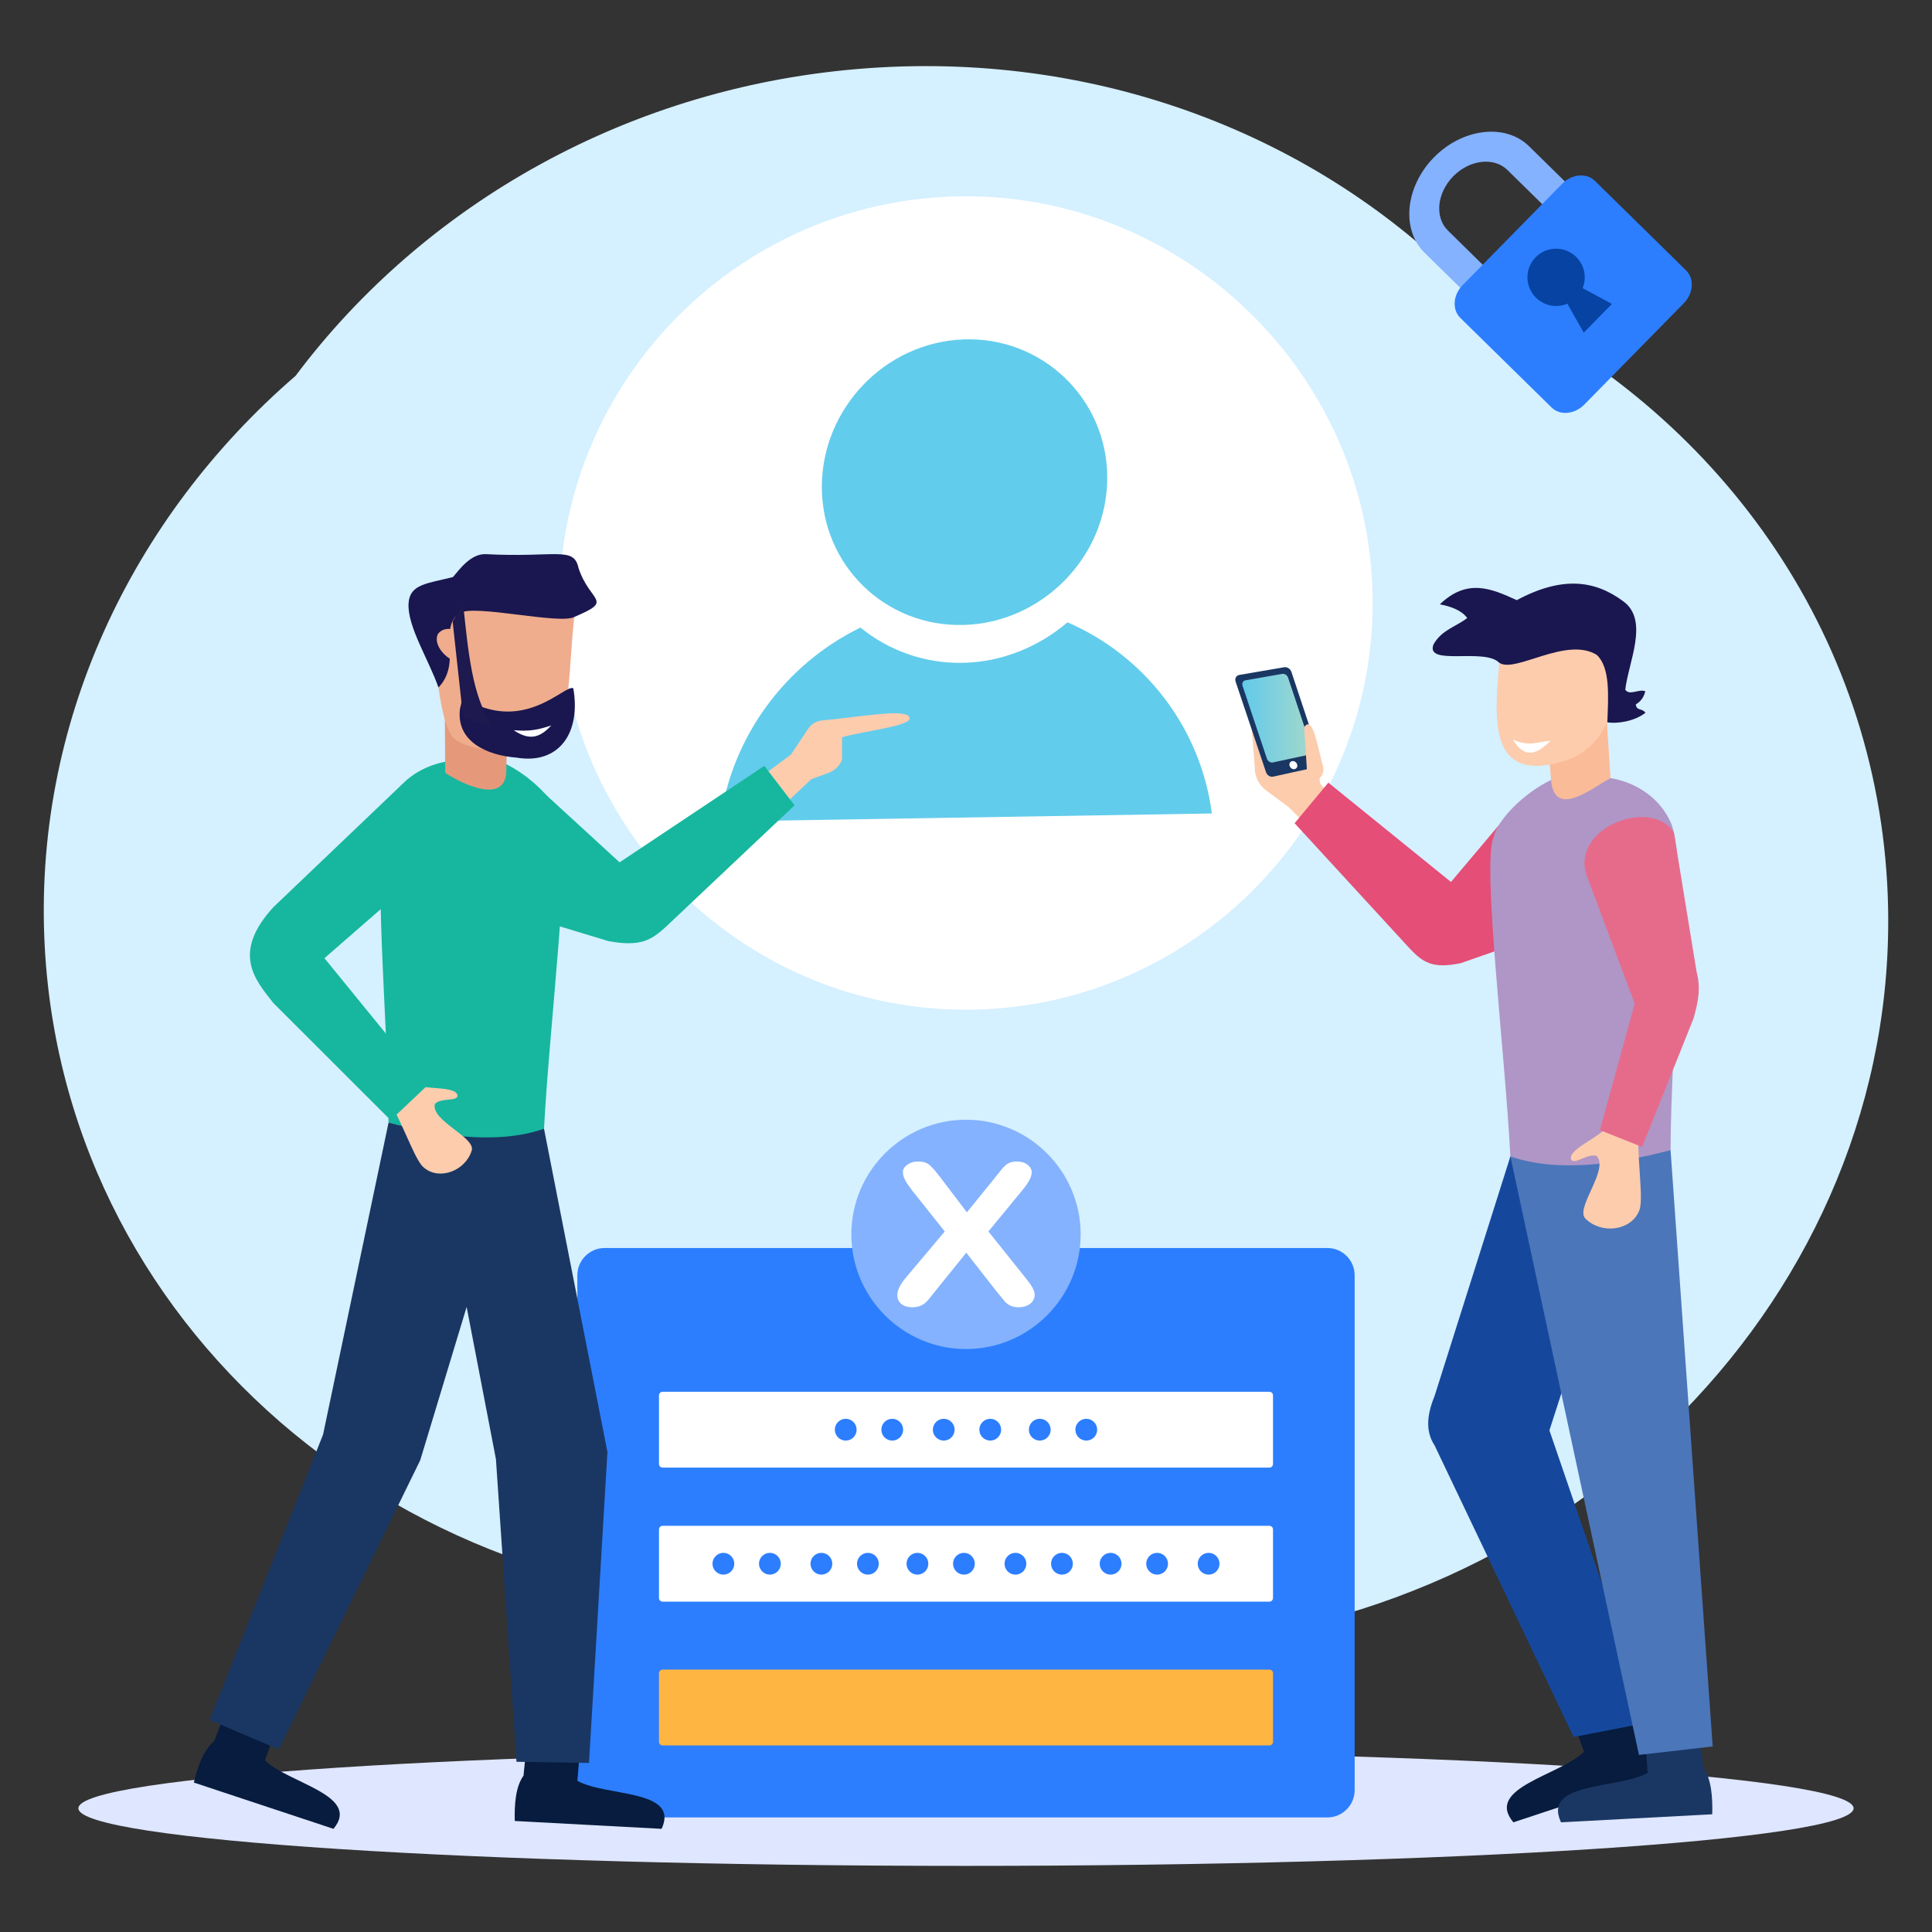<?xml version="1.0" encoding="UTF-8"?>
<svg xmlns="http://www.w3.org/2000/svg" xmlns:xlink="http://www.w3.org/1999/xlink" width="2000" height="2000" viewBox="0 0 2000 2000">
<rect x="0" y="0" width="2000" height="2000" fill="#333333" stroke="none"/>
<defs>
<clipPath id="clip-0">

</clipPath>
<clipPath id="clip-1">
<path clip-rule="evenodd" d="M 253.594 391.961 C 245.141 404.109 248.887 422.02 261.977 431.941 C 275.055 441.859 292.531 440.051 300.984 427.898 C 309.453 415.738 305.707 397.828 292.629 387.922 C 279.539 377.988 262.059 379.801 253.594 391.961 Z M 417.523 177.012 L 297.855 348.898 C 269.867 336.672 238.188 343.539 221.465 367.578 C 201.508 396.23 210.336 438.398 241.172 461.801 C 272.023 485.191 313.188 480.922 333.145 452.281 C 349.867 428.238 346.352 394.68 326.562 370.68 L 391.629 277.23 L 415.906 295.648 C 419.516 298.391 424.387 297.879 426.727 294.52 L 438.371 277.809 C 440.711 274.449 439.668 269.449 436.043 266.719 L 411.766 248.301 L 424.23 230.43 L 458.531 256.441 C 462.141 259.18 467.027 258.68 469.367 255.328 L 480.996 238.602 C 483.336 235.238 482.309 230.25 478.684 227.488 L 444.383 201.48 L 446.234 198.789 C 448.406 195.691 447.434 191.09 444.102 188.559 L 427.516 175.988 C 424.184 173.461 419.684 173.922 417.523 177.012 "/>
</clipPath>
<linearGradient id="linear-pattern-0" gradientUnits="userSpaceOnUse" x1="-0.317" y1="0" x2="1.318" y2="0" gradientTransform="matrix(204.107, 79.004, -56.288, 198.015, 241.774, 284.49)">
<stop offset="0" stop-color="rgb(51.764%, 69.803%, 99.606%)" stop-opacity="1"/>
<stop offset="0.125" stop-color="rgb(51.764%, 69.803%, 99.606%)" stop-opacity="1"/>
<stop offset="0.188" stop-color="rgb(51.764%, 69.803%, 99.606%)" stop-opacity="1"/>
<stop offset="0.195" stop-color="rgb(51.724%, 69.778%, 99.606%)" stop-opacity="1"/>
<stop offset="0.199" stop-color="rgb(51.463%, 69.626%, 99.606%)" stop-opacity="1"/>
<stop offset="0.203" stop-color="rgb(51.244%, 69.496%, 99.606%)" stop-opacity="1"/>
<stop offset="0.207" stop-color="rgb(51.022%, 69.365%, 99.606%)" stop-opacity="1"/>
<stop offset="0.211" stop-color="rgb(50.803%, 69.235%, 99.606%)" stop-opacity="1"/>
<stop offset="0.215" stop-color="rgb(50.581%, 69.104%, 99.606%)" stop-opacity="1"/>
<stop offset="0.219" stop-color="rgb(50.362%, 68.974%, 99.606%)" stop-opacity="1"/>
<stop offset="0.223" stop-color="rgb(50.14%, 68.843%, 99.606%)" stop-opacity="1"/>
<stop offset="0.227" stop-color="rgb(49.921%, 68.713%, 99.606%)" stop-opacity="1"/>
<stop offset="0.23" stop-color="rgb(49.699%, 68.584%, 99.606%)" stop-opacity="1"/>
<stop offset="0.234" stop-color="rgb(49.48%, 68.454%, 99.606%)" stop-opacity="1"/>
<stop offset="0.238" stop-color="rgb(49.258%, 68.323%, 99.606%)" stop-opacity="1"/>
<stop offset="0.242" stop-color="rgb(49.039%, 68.193%, 99.606%)" stop-opacity="1"/>
<stop offset="0.246" stop-color="rgb(48.817%, 68.062%, 99.606%)" stop-opacity="1"/>
<stop offset="0.25" stop-color="rgb(48.598%, 67.932%, 99.606%)" stop-opacity="1"/>
<stop offset="0.254" stop-color="rgb(48.378%, 67.802%, 99.606%)" stop-opacity="1"/>
<stop offset="0.258" stop-color="rgb(48.158%, 67.673%, 99.606%)" stop-opacity="1"/>
<stop offset="0.262" stop-color="rgb(47.937%, 67.542%, 99.606%)" stop-opacity="1"/>
<stop offset="0.266" stop-color="rgb(47.717%, 67.412%, 99.606%)" stop-opacity="1"/>
<stop offset="0.27" stop-color="rgb(47.496%, 67.281%, 99.606%)" stop-opacity="1"/>
<stop offset="0.273" stop-color="rgb(47.276%, 67.151%, 99.606%)" stop-opacity="1"/>
<stop offset="0.277" stop-color="rgb(47.055%, 67.02%, 99.606%)" stop-opacity="1"/>
<stop offset="0.281" stop-color="rgb(46.835%, 66.89%, 99.606%)" stop-opacity="1"/>
<stop offset="0.285" stop-color="rgb(46.614%, 66.76%, 99.606%)" stop-opacity="1"/>
<stop offset="0.289" stop-color="rgb(46.394%, 66.631%, 99.606%)" stop-opacity="1"/>
<stop offset="0.293" stop-color="rgb(46.173%, 66.499%, 99.606%)" stop-opacity="1"/>
<stop offset="0.297" stop-color="rgb(45.953%, 66.37%, 99.606%)" stop-opacity="1"/>
<stop offset="0.301" stop-color="rgb(45.732%, 66.238%, 99.606%)" stop-opacity="1"/>
<stop offset="0.305" stop-color="rgb(45.512%, 66.109%, 99.606%)" stop-opacity="1"/>
<stop offset="0.309" stop-color="rgb(45.291%, 65.979%, 99.606%)" stop-opacity="1"/>
<stop offset="0.312" stop-color="rgb(45.071%, 65.849%, 99.606%)" stop-opacity="1"/>
<stop offset="0.316" stop-color="rgb(44.85%, 65.718%, 99.606%)" stop-opacity="1"/>
<stop offset="0.32" stop-color="rgb(44.63%, 65.588%, 99.606%)" stop-opacity="1"/>
<stop offset="0.324" stop-color="rgb(44.411%, 65.457%, 99.606%)" stop-opacity="1"/>
<stop offset="0.328" stop-color="rgb(44.191%, 65.327%, 99.606%)" stop-opacity="1"/>
<stop offset="0.332" stop-color="rgb(43.97%, 65.198%, 99.606%)" stop-opacity="1"/>
<stop offset="0.336" stop-color="rgb(43.75%, 65.068%, 99.606%)" stop-opacity="1"/>
<stop offset="0.34" stop-color="rgb(43.529%, 64.937%, 99.606%)" stop-opacity="1"/>
<stop offset="0.344" stop-color="rgb(43.309%, 64.807%, 99.606%)" stop-opacity="1"/>
<stop offset="0.348" stop-color="rgb(43.088%, 64.676%, 99.606%)" stop-opacity="1"/>
<stop offset="0.352" stop-color="rgb(42.868%, 64.546%, 99.606%)" stop-opacity="1"/>
<stop offset="0.355" stop-color="rgb(42.647%, 64.415%, 99.606%)" stop-opacity="1"/>
<stop offset="0.359" stop-color="rgb(42.427%, 64.285%, 99.606%)" stop-opacity="1"/>
<stop offset="0.363" stop-color="rgb(42.206%, 64.156%, 99.606%)" stop-opacity="1"/>
<stop offset="0.367" stop-color="rgb(41.986%, 64.026%, 99.606%)" stop-opacity="1"/>
<stop offset="0.371" stop-color="rgb(41.765%, 63.895%, 99.606%)" stop-opacity="1"/>
<stop offset="0.375" stop-color="rgb(41.545%, 63.765%, 99.606%)" stop-opacity="1"/>
<stop offset="0.379" stop-color="rgb(41.324%, 63.634%, 99.606%)" stop-opacity="1"/>
<stop offset="0.383" stop-color="rgb(41.104%, 63.504%, 99.606%)" stop-opacity="1"/>
<stop offset="0.387" stop-color="rgb(40.883%, 63.374%, 99.606%)" stop-opacity="1"/>
<stop offset="0.391" stop-color="rgb(40.663%, 63.245%, 99.606%)" stop-opacity="1"/>
<stop offset="0.395" stop-color="rgb(40.442%, 63.113%, 99.606%)" stop-opacity="1"/>
<stop offset="0.398" stop-color="rgb(40.222%, 62.984%, 99.606%)" stop-opacity="1"/>
<stop offset="0.402" stop-color="rgb(40.002%, 62.852%, 99.606%)" stop-opacity="1"/>
<stop offset="0.406" stop-color="rgb(39.783%, 62.723%, 99.606%)" stop-opacity="1"/>
<stop offset="0.41" stop-color="rgb(39.561%, 62.592%, 99.606%)" stop-opacity="1"/>
<stop offset="0.414" stop-color="rgb(39.342%, 62.462%, 99.606%)" stop-opacity="1"/>
<stop offset="0.418" stop-color="rgb(39.12%, 62.332%, 99.606%)" stop-opacity="1"/>
<stop offset="0.422" stop-color="rgb(38.901%, 62.202%, 99.606%)" stop-opacity="1"/>
<stop offset="0.426" stop-color="rgb(38.68%, 62.071%, 99.606%)" stop-opacity="1"/>
<stop offset="0.43" stop-color="rgb(38.46%, 61.942%, 99.606%)" stop-opacity="1"/>
<stop offset="0.434" stop-color="rgb(38.239%, 61.81%, 99.606%)" stop-opacity="1"/>
<stop offset="0.438" stop-color="rgb(38.019%, 61.681%, 99.606%)" stop-opacity="1"/>
<stop offset="0.441" stop-color="rgb(37.798%, 61.551%, 99.606%)" stop-opacity="1"/>
<stop offset="0.445" stop-color="rgb(37.578%, 61.421%, 99.606%)" stop-opacity="1"/>
<stop offset="0.449" stop-color="rgb(37.357%, 61.29%, 99.606%)" stop-opacity="1"/>
<stop offset="0.453" stop-color="rgb(37.137%, 61.16%, 99.606%)" stop-opacity="1"/>
<stop offset="0.457" stop-color="rgb(36.916%, 61.029%, 99.606%)" stop-opacity="1"/>
<stop offset="0.461" stop-color="rgb(36.696%, 60.899%, 99.606%)" stop-opacity="1"/>
<stop offset="0.465" stop-color="rgb(36.475%, 60.768%, 99.606%)" stop-opacity="1"/>
<stop offset="0.469" stop-color="rgb(36.255%, 60.638%, 99.606%)" stop-opacity="1"/>
<stop offset="0.473" stop-color="rgb(36.034%, 60.509%, 99.606%)" stop-opacity="1"/>
<stop offset="0.477" stop-color="rgb(35.814%, 60.379%, 99.606%)" stop-opacity="1"/>
<stop offset="0.48" stop-color="rgb(35.594%, 60.248%, 99.606%)" stop-opacity="1"/>
<stop offset="0.484" stop-color="rgb(35.374%, 60.118%, 99.606%)" stop-opacity="1"/>
<stop offset="0.488" stop-color="rgb(35.153%, 59.987%, 99.606%)" stop-opacity="1"/>
<stop offset="0.492" stop-color="rgb(34.933%, 59.857%, 99.606%)" stop-opacity="1"/>
<stop offset="0.496" stop-color="rgb(34.712%, 59.727%, 99.606%)" stop-opacity="1"/>
<stop offset="0.5" stop-color="rgb(34.492%, 59.598%, 99.606%)" stop-opacity="1"/>
<stop offset="0.504" stop-color="rgb(34.271%, 59.467%, 99.606%)" stop-opacity="1"/>
<stop offset="0.508" stop-color="rgb(34.052%, 59.337%, 99.606%)" stop-opacity="1"/>
<stop offset="0.512" stop-color="rgb(33.83%, 59.206%, 99.606%)" stop-opacity="1"/>
<stop offset="0.516" stop-color="rgb(33.611%, 59.076%, 99.606%)" stop-opacity="1"/>
<stop offset="0.52" stop-color="rgb(33.389%, 58.945%, 99.606%)" stop-opacity="1"/>
<stop offset="0.523" stop-color="rgb(33.17%, 58.815%, 99.606%)" stop-opacity="1"/>
<stop offset="0.527" stop-color="rgb(32.948%, 58.685%, 99.606%)" stop-opacity="1"/>
<stop offset="0.531" stop-color="rgb(32.729%, 58.556%, 99.606%)" stop-opacity="1"/>
<stop offset="0.535" stop-color="rgb(32.507%, 58.424%, 99.606%)" stop-opacity="1"/>
<stop offset="0.539" stop-color="rgb(32.288%, 58.295%, 99.606%)" stop-opacity="1"/>
<stop offset="0.543" stop-color="rgb(32.066%, 58.163%, 99.606%)" stop-opacity="1"/>
<stop offset="0.547" stop-color="rgb(31.847%, 58.034%, 99.606%)" stop-opacity="1"/>
<stop offset="0.551" stop-color="rgb(31.627%, 57.904%, 99.606%)" stop-opacity="1"/>
<stop offset="0.555" stop-color="rgb(31.407%, 57.774%, 99.606%)" stop-opacity="1"/>
<stop offset="0.559" stop-color="rgb(31.186%, 57.643%, 99.606%)" stop-opacity="1"/>
<stop offset="0.562" stop-color="rgb(30.966%, 57.513%, 99.606%)" stop-opacity="1"/>
<stop offset="0.566" stop-color="rgb(30.745%, 57.382%, 99.606%)" stop-opacity="1"/>
<stop offset="0.57" stop-color="rgb(30.525%, 57.253%, 99.606%)" stop-opacity="1"/>
<stop offset="0.574" stop-color="rgb(30.304%, 57.121%, 99.606%)" stop-opacity="1"/>
<stop offset="0.578" stop-color="rgb(30.084%, 56.992%, 99.606%)" stop-opacity="1"/>
<stop offset="0.582" stop-color="rgb(29.863%, 56.862%, 99.606%)" stop-opacity="1"/>
<stop offset="0.586" stop-color="rgb(29.643%, 56.732%, 99.606%)" stop-opacity="1"/>
<stop offset="0.59" stop-color="rgb(29.422%, 56.601%, 99.606%)" stop-opacity="1"/>
<stop offset="0.594" stop-color="rgb(29.202%, 56.471%, 99.606%)" stop-opacity="1"/>
<stop offset="0.598" stop-color="rgb(28.981%, 56.34%, 99.606%)" stop-opacity="1"/>
<stop offset="0.602" stop-color="rgb(28.761%, 56.21%, 99.606%)" stop-opacity="1"/>
<stop offset="0.605" stop-color="rgb(28.54%, 56.081%, 99.606%)" stop-opacity="1"/>
<stop offset="0.609" stop-color="rgb(28.32%, 55.951%, 99.606%)" stop-opacity="1"/>
<stop offset="0.613" stop-color="rgb(28.099%, 55.82%, 99.606%)" stop-opacity="1"/>
<stop offset="0.617" stop-color="rgb(27.879%, 55.69%, 99.606%)" stop-opacity="1"/>
<stop offset="0.621" stop-color="rgb(27.658%, 55.559%, 99.606%)" stop-opacity="1"/>
<stop offset="0.625" stop-color="rgb(27.438%, 55.429%, 99.606%)" stop-opacity="1"/>
<stop offset="0.629" stop-color="rgb(27.219%, 55.298%, 99.606%)" stop-opacity="1"/>
<stop offset="0.633" stop-color="rgb(26.999%, 55.168%, 99.606%)" stop-opacity="1"/>
<stop offset="0.637" stop-color="rgb(26.778%, 55.038%, 99.606%)" stop-opacity="1"/>
<stop offset="0.641" stop-color="rgb(26.558%, 54.909%, 99.606%)" stop-opacity="1"/>
<stop offset="0.645" stop-color="rgb(26.337%, 54.778%, 99.606%)" stop-opacity="1"/>
<stop offset="0.648" stop-color="rgb(26.117%, 54.648%, 99.606%)" stop-opacity="1"/>
<stop offset="0.652" stop-color="rgb(25.896%, 54.517%, 99.606%)" stop-opacity="1"/>
<stop offset="0.656" stop-color="rgb(25.676%, 54.387%, 99.606%)" stop-opacity="1"/>
<stop offset="0.66" stop-color="rgb(25.455%, 54.257%, 99.606%)" stop-opacity="1"/>
<stop offset="0.664" stop-color="rgb(25.235%, 54.128%, 99.606%)" stop-opacity="1"/>
<stop offset="0.668" stop-color="rgb(25.014%, 53.996%, 99.606%)" stop-opacity="1"/>
<stop offset="0.672" stop-color="rgb(24.794%, 53.867%, 99.606%)" stop-opacity="1"/>
<stop offset="0.676" stop-color="rgb(24.573%, 53.735%, 99.606%)" stop-opacity="1"/>
<stop offset="0.68" stop-color="rgb(24.353%, 53.606%, 99.606%)" stop-opacity="1"/>
<stop offset="0.684" stop-color="rgb(24.132%, 53.476%, 99.606%)" stop-opacity="1"/>
<stop offset="0.688" stop-color="rgb(23.912%, 53.346%, 99.606%)" stop-opacity="1"/>
<stop offset="0.691" stop-color="rgb(23.691%, 53.215%, 99.606%)" stop-opacity="1"/>
<stop offset="0.695" stop-color="rgb(23.471%, 53.085%, 99.606%)" stop-opacity="1"/>
<stop offset="0.699" stop-color="rgb(23.251%, 52.954%, 99.606%)" stop-opacity="1"/>
<stop offset="0.703" stop-color="rgb(23.032%, 52.824%, 99.606%)" stop-opacity="1"/>
<stop offset="0.707" stop-color="rgb(22.81%, 52.693%, 99.606%)" stop-opacity="1"/>
<stop offset="0.711" stop-color="rgb(22.591%, 52.563%, 99.606%)" stop-opacity="1"/>
<stop offset="0.715" stop-color="rgb(22.369%, 52.434%, 99.606%)" stop-opacity="1"/>
<stop offset="0.719" stop-color="rgb(22.15%, 52.304%, 99.606%)" stop-opacity="1"/>
<stop offset="0.723" stop-color="rgb(21.928%, 52.173%, 99.606%)" stop-opacity="1"/>
<stop offset="0.727" stop-color="rgb(21.709%, 52.043%, 99.606%)" stop-opacity="1"/>
<stop offset="0.73" stop-color="rgb(21.487%, 51.912%, 99.606%)" stop-opacity="1"/>
<stop offset="0.734" stop-color="rgb(21.268%, 51.782%, 99.606%)" stop-opacity="1"/>
<stop offset="0.738" stop-color="rgb(21.046%, 51.653%, 99.606%)" stop-opacity="1"/>
<stop offset="0.742" stop-color="rgb(20.827%, 51.523%, 99.606%)" stop-opacity="1"/>
<stop offset="0.746" stop-color="rgb(20.605%, 51.392%, 99.606%)" stop-opacity="1"/>
<stop offset="0.75" stop-color="rgb(20.386%, 51.262%, 99.606%)" stop-opacity="1"/>
<stop offset="0.754" stop-color="rgb(20.164%, 51.131%, 99.606%)" stop-opacity="1"/>
<stop offset="0.758" stop-color="rgb(19.945%, 51.001%, 99.606%)" stop-opacity="1"/>
<stop offset="0.762" stop-color="rgb(19.724%, 50.87%, 99.606%)" stop-opacity="1"/>
<stop offset="0.766" stop-color="rgb(19.504%, 50.74%, 99.606%)" stop-opacity="1"/>
<stop offset="0.77" stop-color="rgb(19.283%, 50.61%, 99.606%)" stop-opacity="1"/>
<stop offset="0.773" stop-color="rgb(19.063%, 50.481%, 99.606%)" stop-opacity="1"/>
<stop offset="0.777" stop-color="rgb(18.843%, 50.349%, 99.606%)" stop-opacity="1"/>
<stop offset="0.781" stop-color="rgb(18.623%, 50.22%, 99.606%)" stop-opacity="1"/>
<stop offset="0.785" stop-color="rgb(18.402%, 50.089%, 99.606%)" stop-opacity="1"/>
<stop offset="0.789" stop-color="rgb(18.182%, 49.959%, 99.606%)" stop-opacity="1"/>
<stop offset="0.793" stop-color="rgb(17.961%, 49.829%, 99.606%)" stop-opacity="1"/>
<stop offset="0.797" stop-color="rgb(17.741%, 49.699%, 99.606%)" stop-opacity="1"/>
<stop offset="0.801" stop-color="rgb(17.52%, 49.568%, 99.606%)" stop-opacity="1"/>
<stop offset="0.805" stop-color="rgb(17.3%, 49.438%, 99.606%)" stop-opacity="1"/>
<stop offset="0.812" stop-color="rgb(17.278%, 49.425%, 99.606%)" stop-opacity="1"/>
<stop offset="0.875" stop-color="rgb(17.255%, 49.411%, 99.606%)" stop-opacity="1"/>
<stop offset="1" stop-color="rgb(17.255%, 49.411%, 99.606%)" stop-opacity="1"/>
</linearGradient>
<clipPath id="clip-2">
<path clip-rule="nonzero" d="M 1285 697 L 1359 697 L 1359 790 L 1285 790 Z M 1285 697 "/>
</clipPath>
<clipPath id="clip-3">
<path clip-rule="evenodd" d="M 1289.301 704.25 C 1295.738 703.09 1302.121 702 1308.488 700.898 C 1314.801 699.809 1321.121 698.711 1327.359 697.621 C 1329.879 697.172 1332.578 698.969 1333.422 701.539 C 1337.539 713.91 1341.66 726.34 1345.789 738.648 C 1349.84 750.949 1353.969 763.32 1358.02 775.551 C 1358.859 778.191 1357.641 780.711 1355.191 781.219 C 1349.012 782.57 1342.82 783.859 1336.578 785.211 C 1330.328 786.57 1324.02 787.922 1317.699 789.27 C 1315.191 789.789 1312.422 788.051 1311.52 785.41 C 1307.328 772.852 1303.148 760.289 1298.898 747.73 C 1294.711 735.172 1290.461 722.539 1286.27 709.922 C 1285.371 707.211 1286.719 704.699 1289.301 704.25 "/>
</clipPath>
<linearGradient id="linear-pattern-1" gradientUnits="userSpaceOnUse" x1="-0.009" y1="0" x2="1.008" y2="0" gradientTransform="matrix(72.296, 0, 0, 72.296, 1285.99, 743.46)">
<stop offset="0" stop-color="rgb(38.431%, 79.214%, 92.155%)" stop-opacity="1"/>
<stop offset="0.016" stop-color="rgb(38.525%, 79.234%, 92.11%)" stop-opacity="1"/>
<stop offset="0.023" stop-color="rgb(38.722%, 79.277%, 92.014%)" stop-opacity="1"/>
<stop offset="0.031" stop-color="rgb(38.928%, 79.32%, 91.914%)" stop-opacity="1"/>
<stop offset="0.039" stop-color="rgb(39.133%, 79.364%, 91.815%)" stop-opacity="1"/>
<stop offset="0.047" stop-color="rgb(39.339%, 79.407%, 91.714%)" stop-opacity="1"/>
<stop offset="0.055" stop-color="rgb(39.545%, 79.451%, 91.615%)" stop-opacity="1"/>
<stop offset="0.062" stop-color="rgb(39.749%, 79.494%, 91.516%)" stop-opacity="1"/>
<stop offset="0.07" stop-color="rgb(39.955%, 79.538%, 91.415%)" stop-opacity="1"/>
<stop offset="0.078" stop-color="rgb(40.161%, 79.582%, 91.316%)" stop-opacity="1"/>
<stop offset="0.086" stop-color="rgb(40.366%, 79.625%, 91.217%)" stop-opacity="1"/>
<stop offset="0.094" stop-color="rgb(40.572%, 79.669%, 91.118%)" stop-opacity="1"/>
<stop offset="0.102" stop-color="rgb(40.778%, 79.712%, 91.017%)" stop-opacity="1"/>
<stop offset="0.109" stop-color="rgb(40.984%, 79.756%, 90.918%)" stop-opacity="1"/>
<stop offset="0.117" stop-color="rgb(41.188%, 79.799%, 90.819%)" stop-opacity="1"/>
<stop offset="0.125" stop-color="rgb(41.394%, 79.843%, 90.718%)" stop-opacity="1"/>
<stop offset="0.133" stop-color="rgb(41.6%, 79.887%, 90.619%)" stop-opacity="1"/>
<stop offset="0.141" stop-color="rgb(41.805%, 79.93%, 90.52%)" stop-opacity="1"/>
<stop offset="0.148" stop-color="rgb(42.01%, 79.974%, 90.419%)" stop-opacity="1"/>
<stop offset="0.156" stop-color="rgb(42.216%, 80.017%, 90.32%)" stop-opacity="1"/>
<stop offset="0.164" stop-color="rgb(42.422%, 80.061%, 90.221%)" stop-opacity="1"/>
<stop offset="0.172" stop-color="rgb(42.627%, 80.106%, 90.12%)" stop-opacity="1"/>
<stop offset="0.18" stop-color="rgb(42.833%, 80.148%, 90.021%)" stop-opacity="1"/>
<stop offset="0.188" stop-color="rgb(43.039%, 80.193%, 89.922%)" stop-opacity="1"/>
<stop offset="0.195" stop-color="rgb(43.243%, 80.235%, 89.821%)" stop-opacity="1"/>
<stop offset="0.203" stop-color="rgb(43.449%, 80.28%, 89.722%)" stop-opacity="1"/>
<stop offset="0.211" stop-color="rgb(43.655%, 80.322%, 89.622%)" stop-opacity="1"/>
<stop offset="0.219" stop-color="rgb(43.861%, 80.367%, 89.523%)" stop-opacity="1"/>
<stop offset="0.227" stop-color="rgb(44.066%, 80.411%, 89.423%)" stop-opacity="1"/>
<stop offset="0.234" stop-color="rgb(44.272%, 80.453%, 89.323%)" stop-opacity="1"/>
<stop offset="0.242" stop-color="rgb(44.478%, 80.498%, 89.224%)" stop-opacity="1"/>
<stop offset="0.25" stop-color="rgb(44.682%, 80.54%, 89.124%)" stop-opacity="1"/>
<stop offset="0.258" stop-color="rgb(44.888%, 80.585%, 89.024%)" stop-opacity="1"/>
<stop offset="0.266" stop-color="rgb(45.094%, 80.627%, 88.925%)" stop-opacity="1"/>
<stop offset="0.273" stop-color="rgb(45.299%, 80.672%, 88.824%)" stop-opacity="1"/>
<stop offset="0.281" stop-color="rgb(45.505%, 80.716%, 88.725%)" stop-opacity="1"/>
<stop offset="0.289" stop-color="rgb(45.711%, 80.759%, 88.626%)" stop-opacity="1"/>
<stop offset="0.297" stop-color="rgb(45.917%, 80.803%, 88.525%)" stop-opacity="1"/>
<stop offset="0.305" stop-color="rgb(46.121%, 80.846%, 88.426%)" stop-opacity="1"/>
<stop offset="0.312" stop-color="rgb(46.327%, 80.89%, 88.327%)" stop-opacity="1"/>
<stop offset="0.32" stop-color="rgb(46.533%, 80.933%, 88.226%)" stop-opacity="1"/>
<stop offset="0.328" stop-color="rgb(46.738%, 80.977%, 88.127%)" stop-opacity="1"/>
<stop offset="0.336" stop-color="rgb(46.944%, 81.021%, 88.028%)" stop-opacity="1"/>
<stop offset="0.344" stop-color="rgb(47.15%, 81.064%, 87.929%)" stop-opacity="1"/>
<stop offset="0.352" stop-color="rgb(47.356%, 81.108%, 87.828%)" stop-opacity="1"/>
<stop offset="0.359" stop-color="rgb(47.56%, 81.151%, 87.729%)" stop-opacity="1"/>
<stop offset="0.367" stop-color="rgb(47.766%, 81.195%, 87.63%)" stop-opacity="1"/>
<stop offset="0.375" stop-color="rgb(47.972%, 81.238%, 87.529%)" stop-opacity="1"/>
<stop offset="0.383" stop-color="rgb(48.177%, 81.282%, 87.43%)" stop-opacity="1"/>
<stop offset="0.391" stop-color="rgb(48.383%, 81.326%, 87.331%)" stop-opacity="1"/>
<stop offset="0.398" stop-color="rgb(48.589%, 81.369%, 87.23%)" stop-opacity="1"/>
<stop offset="0.406" stop-color="rgb(48.793%, 81.413%, 87.131%)" stop-opacity="1"/>
<stop offset="0.414" stop-color="rgb(48.999%, 81.456%, 87.032%)" stop-opacity="1"/>
<stop offset="0.422" stop-color="rgb(49.205%, 81.5%, 86.931%)" stop-opacity="1"/>
<stop offset="0.43" stop-color="rgb(49.411%, 81.543%, 86.832%)" stop-opacity="1"/>
<stop offset="0.438" stop-color="rgb(49.615%, 81.587%, 86.732%)" stop-opacity="1"/>
<stop offset="0.445" stop-color="rgb(49.821%, 81.631%, 86.632%)" stop-opacity="1"/>
<stop offset="0.453" stop-color="rgb(50.027%, 81.674%, 86.533%)" stop-opacity="1"/>
<stop offset="0.461" stop-color="rgb(50.232%, 81.718%, 86.433%)" stop-opacity="1"/>
<stop offset="0.469" stop-color="rgb(50.438%, 81.761%, 86.334%)" stop-opacity="1"/>
<stop offset="0.477" stop-color="rgb(50.644%, 81.805%, 86.234%)" stop-opacity="1"/>
<stop offset="0.484" stop-color="rgb(50.85%, 81.848%, 86.134%)" stop-opacity="1"/>
<stop offset="0.492" stop-color="rgb(51.054%, 81.892%, 86.035%)" stop-opacity="1"/>
<stop offset="0.5" stop-color="rgb(51.26%, 81.937%, 85.934%)" stop-opacity="1"/>
<stop offset="0.508" stop-color="rgb(51.466%, 81.979%, 85.835%)" stop-opacity="1"/>
<stop offset="0.516" stop-color="rgb(51.671%, 82.024%, 85.736%)" stop-opacity="1"/>
<stop offset="0.523" stop-color="rgb(51.877%, 82.066%, 85.635%)" stop-opacity="1"/>
<stop offset="0.531" stop-color="rgb(52.083%, 82.111%, 85.536%)" stop-opacity="1"/>
<stop offset="0.539" stop-color="rgb(52.287%, 82.153%, 85.437%)" stop-opacity="1"/>
<stop offset="0.547" stop-color="rgb(52.493%, 82.198%, 85.336%)" stop-opacity="1"/>
<stop offset="0.555" stop-color="rgb(52.699%, 82.242%, 85.237%)" stop-opacity="1"/>
<stop offset="0.562" stop-color="rgb(52.905%, 82.285%, 85.138%)" stop-opacity="1"/>
<stop offset="0.57" stop-color="rgb(53.11%, 82.329%, 85.037%)" stop-opacity="1"/>
<stop offset="0.578" stop-color="rgb(53.316%, 82.372%, 84.938%)" stop-opacity="1"/>
<stop offset="0.586" stop-color="rgb(53.522%, 82.416%, 84.839%)" stop-opacity="1"/>
<stop offset="0.594" stop-color="rgb(53.726%, 82.46%, 84.74%)" stop-opacity="1"/>
<stop offset="0.602" stop-color="rgb(53.932%, 82.503%, 84.639%)" stop-opacity="1"/>
<stop offset="0.609" stop-color="rgb(54.138%, 82.547%, 84.54%)" stop-opacity="1"/>
<stop offset="0.617" stop-color="rgb(54.344%, 82.59%, 84.441%)" stop-opacity="1"/>
<stop offset="0.625" stop-color="rgb(54.549%, 82.634%, 84.34%)" stop-opacity="1"/>
<stop offset="0.633" stop-color="rgb(54.755%, 82.677%, 84.241%)" stop-opacity="1"/>
<stop offset="0.641" stop-color="rgb(54.961%, 82.721%, 84.142%)" stop-opacity="1"/>
<stop offset="0.648" stop-color="rgb(55.165%, 82.765%, 84.041%)" stop-opacity="1"/>
<stop offset="0.656" stop-color="rgb(55.371%, 82.808%, 83.942%)" stop-opacity="1"/>
<stop offset="0.664" stop-color="rgb(55.577%, 82.852%, 83.842%)" stop-opacity="1"/>
<stop offset="0.672" stop-color="rgb(55.782%, 82.895%, 83.742%)" stop-opacity="1"/>
<stop offset="0.68" stop-color="rgb(55.988%, 82.939%, 83.643%)" stop-opacity="1"/>
<stop offset="0.688" stop-color="rgb(56.194%, 82.982%, 83.543%)" stop-opacity="1"/>
<stop offset="0.695" stop-color="rgb(56.4%, 83.026%, 83.443%)" stop-opacity="1"/>
<stop offset="0.703" stop-color="rgb(56.604%, 83.07%, 83.344%)" stop-opacity="1"/>
<stop offset="0.711" stop-color="rgb(56.81%, 83.113%, 83.244%)" stop-opacity="1"/>
<stop offset="0.719" stop-color="rgb(57.016%, 83.157%, 83.145%)" stop-opacity="1"/>
<stop offset="0.727" stop-color="rgb(57.22%, 83.2%, 83.044%)" stop-opacity="1"/>
<stop offset="0.734" stop-color="rgb(57.426%, 83.244%, 82.945%)" stop-opacity="1"/>
<stop offset="0.742" stop-color="rgb(57.632%, 83.287%, 82.846%)" stop-opacity="1"/>
<stop offset="0.75" stop-color="rgb(57.838%, 83.331%, 82.745%)" stop-opacity="1"/>
<stop offset="0.758" stop-color="rgb(58.043%, 83.376%, 82.646%)" stop-opacity="1"/>
<stop offset="0.766" stop-color="rgb(58.249%, 83.418%, 82.547%)" stop-opacity="1"/>
<stop offset="0.773" stop-color="rgb(58.455%, 83.463%, 82.446%)" stop-opacity="1"/>
<stop offset="0.781" stop-color="rgb(58.659%, 83.505%, 82.347%)" stop-opacity="1"/>
<stop offset="0.789" stop-color="rgb(58.865%, 83.549%, 82.248%)" stop-opacity="1"/>
<stop offset="0.797" stop-color="rgb(59.071%, 83.592%, 82.147%)" stop-opacity="1"/>
<stop offset="0.805" stop-color="rgb(59.276%, 83.636%, 82.048%)" stop-opacity="1"/>
<stop offset="0.812" stop-color="rgb(59.482%, 83.681%, 81.949%)" stop-opacity="1"/>
<stop offset="0.82" stop-color="rgb(59.688%, 83.723%, 81.848%)" stop-opacity="1"/>
<stop offset="0.828" stop-color="rgb(59.894%, 83.768%, 81.749%)" stop-opacity="1"/>
<stop offset="0.836" stop-color="rgb(60.098%, 83.81%, 81.65%)" stop-opacity="1"/>
<stop offset="0.844" stop-color="rgb(60.304%, 83.855%, 81.551%)" stop-opacity="1"/>
<stop offset="0.852" stop-color="rgb(60.51%, 83.897%, 81.45%)" stop-opacity="1"/>
<stop offset="0.859" stop-color="rgb(60.715%, 83.942%, 81.351%)" stop-opacity="1"/>
<stop offset="0.867" stop-color="rgb(60.921%, 83.986%, 81.252%)" stop-opacity="1"/>
<stop offset="0.875" stop-color="rgb(61.127%, 84.029%, 81.151%)" stop-opacity="1"/>
<stop offset="0.883" stop-color="rgb(61.333%, 84.073%, 81.052%)" stop-opacity="1"/>
<stop offset="0.891" stop-color="rgb(61.537%, 84.116%, 80.952%)" stop-opacity="1"/>
<stop offset="0.898" stop-color="rgb(61.743%, 84.16%, 80.852%)" stop-opacity="1"/>
<stop offset="0.906" stop-color="rgb(61.949%, 84.203%, 80.753%)" stop-opacity="1"/>
<stop offset="0.914" stop-color="rgb(62.154%, 84.247%, 80.653%)" stop-opacity="1"/>
<stop offset="0.922" stop-color="rgb(62.36%, 84.291%, 80.553%)" stop-opacity="1"/>
<stop offset="0.93" stop-color="rgb(62.566%, 84.334%, 80.453%)" stop-opacity="1"/>
<stop offset="0.938" stop-color="rgb(62.77%, 84.378%, 80.354%)" stop-opacity="1"/>
<stop offset="0.945" stop-color="rgb(62.976%, 84.421%, 80.254%)" stop-opacity="1"/>
<stop offset="0.953" stop-color="rgb(63.182%, 84.465%, 80.154%)" stop-opacity="1"/>
<stop offset="0.961" stop-color="rgb(63.388%, 84.508%, 80.055%)" stop-opacity="1"/>
<stop offset="0.969" stop-color="rgb(63.593%, 84.552%, 79.956%)" stop-opacity="1"/>
<stop offset="0.977" stop-color="rgb(63.799%, 84.596%, 79.855%)" stop-opacity="1"/>
<stop offset="0.984" stop-color="rgb(64.005%, 84.639%, 79.756%)" stop-opacity="1"/>
<stop offset="1" stop-color="rgb(64.209%, 84.683%, 79.657%)" stop-opacity="1"/>
</linearGradient>
</defs>

<path fill-rule="evenodd" fill="rgb(87.5%, 90.234%, 100%)" fill-opacity="1" d="M 999.898 1931.559 C 1505.93 1931.559 1918.84 1904.852 1918.84 1871.941 C 1918.84 1839.039 1505.93 1812.328 999.898 1812.328 C 493.867 1812.328 81.156 1839.039 81.156 1871.941 C 81.156 1904.852 493.867 1931.559 999.898 1931.559 "/>
<path fill-rule="nonzero" fill="rgb(83.594%, 94.139%, 100%)" fill-opacity="1" d="M 898.98 70.559 C 1146.98 52.922 1373.93 146.359 1525.949 306.262 C 1767.371 415.871 1938.469 642.32 1953.609 914.691 C 1976.078 1319.43 1645.719 1672.281 1215.711 1702.789 C 1097.82 1711.191 984.719 1694.398 882.152 1657.398 C 876.699 1657.93 871.246 1658.359 865.699 1658.781 C 435.688 1689.289 68.949 1385.98 46.387 981.352 C 33.598 750.23 135.887 536 305.953 389.078 C 439.355 211.109 652.762 88 898.98 70.559 "/>
<path fill-rule="evenodd" fill="rgb(100%, 100%, 100%)" fill-opacity="1" d="M 993.16 203.281 C 760.363 207.059 575.301 399.859 579.055 631.059 C 582.812 862.262 774.047 1048.949 1006.84 1045.172 C 1238.039 1041.41 1424.699 848.578 1420.941 617.379 C 1417.191 386.18 1224.359 199.52 993.16 203.281 "/>
<path fill-rule="evenodd" fill="rgb(38.426%, 79.688%, 92.577%)" fill-opacity="1" d="M 1105.051 644.238 C 1184.379 678.469 1242.891 752.68 1254.512 842.109 C 1082.121 844.98 912.902 847.691 745.492 850.41 C 757.105 762.629 813.211 687.371 890.73 649.672 C 919.688 673.191 956.941 687.07 997.211 686.16 C 1037.629 685.262 1075.48 669.422 1105.051 644.238 "/>
<path fill-rule="evenodd" fill="rgb(38.426%, 79.688%, 92.577%)" fill-opacity="1" d="M 997.211 351.352 C 1078.199 348.18 1146.219 412.129 1146.219 494.621 C 1146.219 576.672 1078.5 644.988 997.211 646.949 C 916.52 649.059 850.766 585.121 850.766 504.129 C 850.766 422.828 916.219 354.512 997.211 351.352 "/>
<path fill-rule="evenodd" fill="rgb(17.259%, 49.414%, 99.609%)" fill-opacity="1" d="M 625.863 1291.949 L 1374.148 1291.949 C 1389.648 1291.949 1402.34 1304.641 1402.34 1320.148 L 1402.34 1853.18 C 1402.34 1868.691 1389.648 1881.379 1374.148 1881.379 L 625.863 1881.379 C 610.348 1881.379 597.66 1868.691 597.66 1853.18 L 597.66 1320.148 C 597.66 1304.641 610.348 1291.949 625.863 1291.949 "/>
<path fill-rule="evenodd" fill="rgb(100%, 100%, 100%)" fill-opacity="1" d="M 685.93 1440.762 L 1314.07 1440.762 C 1316.141 1440.762 1317.82 1442.441 1317.82 1444.512 L 1317.82 1515.5 C 1317.82 1517.559 1316.141 1519.25 1314.07 1519.25 L 685.93 1519.25 C 683.863 1519.25 682.176 1517.559 682.176 1515.5 L 682.176 1444.512 C 682.176 1442.441 683.863 1440.762 685.93 1440.762 "/>
<path fill-rule="evenodd" fill="rgb(100%, 100%, 100%)" fill-opacity="1" d="M 685.93 1579.531 L 1314.07 1579.531 C 1316.141 1579.531 1317.82 1581.219 1317.82 1583.281 L 1317.82 1654.27 C 1317.82 1656.328 1316.141 1658.02 1314.07 1658.02 L 685.93 1658.02 C 683.863 1658.02 682.176 1656.328 682.176 1654.27 L 682.176 1583.281 C 682.176 1581.219 683.863 1579.531 685.93 1579.531 "/>
<path fill-rule="evenodd" fill="rgb(17.259%, 49.414%, 99.609%)" fill-opacity="1" d="M 748.848 1630.059 C 755.062 1630.059 760.133 1624.988 760.133 1618.781 C 760.133 1612.57 755.062 1607.5 748.848 1607.5 C 742.637 1607.5 737.562 1612.57 737.562 1618.781 C 737.562 1624.988 742.637 1630.059 748.848 1630.059 "/>
<path fill-rule="evenodd" fill="rgb(17.259%, 49.414%, 99.609%)" fill-opacity="1" d="M 796.996 1630.059 C 803.211 1630.059 808.273 1624.988 808.273 1618.781 C 808.273 1612.57 803.211 1607.5 796.996 1607.5 C 790.785 1607.5 785.711 1612.57 785.711 1618.781 C 785.711 1624.988 790.785 1630.059 796.996 1630.059 "/>
<path fill-rule="evenodd" fill="rgb(17.259%, 49.414%, 99.609%)" fill-opacity="1" d="M 850.305 1630.059 C 856.52 1630.059 861.59 1624.988 861.59 1618.781 C 861.59 1612.57 856.52 1607.5 850.305 1607.5 C 844.09 1607.5 839.031 1612.57 839.031 1618.781 C 839.031 1624.988 844.09 1630.059 850.305 1630.059 "/>
<path fill-rule="evenodd" fill="rgb(17.259%, 49.414%, 99.609%)" fill-opacity="1" d="M 898.453 1630.059 C 904.668 1630.059 909.742 1624.988 909.742 1618.781 C 909.742 1612.57 904.668 1607.5 898.453 1607.5 C 892.242 1607.5 887.168 1612.57 887.168 1618.781 C 887.168 1624.988 892.242 1630.059 898.453 1630.059 "/>
<path fill-rule="evenodd" fill="rgb(17.259%, 49.414%, 99.609%)" fill-opacity="1" d="M 949.719 1630.059 C 955.93 1630.059 961.004 1624.988 961.004 1618.781 C 961.004 1612.57 955.93 1607.5 949.719 1607.5 C 943.504 1607.5 938.43 1612.57 938.43 1618.781 C 938.43 1624.988 943.504 1630.059 949.719 1630.059 "/>
<path fill-rule="evenodd" fill="rgb(17.259%, 49.414%, 99.609%)" fill-opacity="1" d="M 997.867 1630.059 C 1004.078 1630.059 1009.141 1624.988 1009.141 1618.781 C 1009.141 1612.57 1004.078 1607.5 997.867 1607.5 C 991.652 1607.5 986.582 1612.57 986.582 1618.781 C 986.582 1624.988 991.652 1630.059 997.867 1630.059 "/>
<path fill-rule="evenodd" fill="rgb(17.259%, 49.414%, 99.609%)" fill-opacity="1" d="M 1051.172 1630.059 C 1057.391 1630.059 1062.461 1624.988 1062.461 1618.781 C 1062.461 1612.57 1057.391 1607.5 1051.172 1607.5 C 1044.961 1607.5 1039.898 1612.57 1039.898 1618.781 C 1039.898 1624.988 1044.961 1630.059 1051.172 1630.059 "/>
<path fill-rule="evenodd" fill="rgb(17.259%, 49.414%, 99.609%)" fill-opacity="1" d="M 1099.32 1630.059 C 1105.539 1630.059 1110.609 1624.988 1110.609 1618.781 C 1110.609 1612.57 1105.539 1607.5 1099.32 1607.5 C 1093.109 1607.5 1088.039 1612.57 1088.039 1618.781 C 1088.039 1624.988 1093.109 1630.059 1099.32 1630.059 "/>
<path fill-rule="evenodd" fill="rgb(17.259%, 49.414%, 99.609%)" fill-opacity="1" d="M 1149.699 1630.059 C 1155.91 1630.059 1160.98 1624.988 1160.98 1618.781 C 1160.98 1612.57 1155.91 1607.5 1149.699 1607.5 C 1143.48 1607.5 1138.41 1612.57 1138.41 1618.781 C 1138.41 1624.988 1143.48 1630.059 1149.699 1630.059 "/>
<path fill-rule="evenodd" fill="rgb(17.259%, 49.414%, 99.609%)" fill-opacity="1" d="M 1197.852 1630.059 C 1204.059 1630.059 1209.121 1624.988 1209.121 1618.781 C 1209.121 1612.57 1204.059 1607.5 1197.852 1607.5 C 1191.621 1607.5 1186.559 1612.57 1186.559 1618.781 C 1186.559 1624.988 1191.621 1630.059 1197.852 1630.059 "/>
<path fill-rule="evenodd" fill="rgb(17.259%, 49.414%, 99.609%)" fill-opacity="1" d="M 1251.148 1630.059 C 1257.371 1630.059 1262.441 1624.988 1262.441 1618.781 C 1262.441 1612.57 1257.371 1607.5 1251.148 1607.5 C 1244.941 1607.5 1239.879 1612.57 1239.879 1618.781 C 1239.879 1624.988 1244.941 1630.059 1251.148 1630.059 "/>
<path fill-rule="evenodd" fill="rgb(17.259%, 49.414%, 99.609%)" fill-opacity="1" d="M 875.504 1491.301 C 881.715 1491.301 886.777 1486.219 886.777 1480.012 C 886.777 1473.801 881.715 1468.719 875.504 1468.719 C 869.277 1468.719 864.215 1473.801 864.215 1480.012 C 864.215 1486.219 869.277 1491.301 875.504 1491.301 "/>
<path fill-rule="evenodd" fill="rgb(17.259%, 49.414%, 99.609%)" fill-opacity="1" d="M 923.641 1491.301 C 929.855 1491.301 934.926 1486.219 934.926 1480.012 C 934.926 1473.801 929.855 1468.719 923.641 1468.719 C 917.426 1468.719 912.355 1473.801 912.355 1480.012 C 912.355 1486.219 917.426 1491.301 923.641 1491.301 "/>
<path fill-rule="evenodd" fill="rgb(17.259%, 49.414%, 99.609%)" fill-opacity="1" d="M 976.957 1491.301 C 983.172 1491.301 988.234 1486.219 988.234 1480.012 C 988.234 1473.801 983.172 1468.719 976.957 1468.719 C 970.746 1468.719 965.672 1473.801 965.672 1480.012 C 965.672 1486.219 970.746 1491.301 976.957 1491.301 "/>
<path fill-rule="evenodd" fill="rgb(17.259%, 49.414%, 99.609%)" fill-opacity="1" d="M 1025.102 1491.301 C 1031.309 1491.301 1036.379 1486.219 1036.379 1480.012 C 1036.379 1473.801 1031.309 1468.719 1025.102 1468.719 C 1018.879 1468.719 1013.809 1473.801 1013.809 1480.012 C 1013.809 1486.219 1018.879 1491.301 1025.102 1491.301 "/>
<path fill-rule="evenodd" fill="rgb(17.259%, 49.414%, 99.609%)" fill-opacity="1" d="M 1076.371 1491.301 C 1082.578 1491.301 1087.648 1486.219 1087.648 1480.012 C 1087.648 1473.801 1082.578 1468.719 1076.371 1468.719 C 1070.148 1468.719 1065.09 1473.801 1065.09 1480.012 C 1065.09 1486.219 1070.148 1491.301 1076.371 1491.301 "/>
<path fill-rule="evenodd" fill="rgb(17.259%, 49.414%, 99.609%)" fill-opacity="1" d="M 1124.512 1491.301 C 1130.719 1491.301 1135.801 1486.219 1135.801 1480.012 C 1135.801 1473.801 1130.719 1468.719 1124.512 1468.719 C 1118.301 1468.719 1113.219 1473.801 1113.219 1480.012 C 1113.219 1486.219 1118.301 1491.301 1124.512 1491.301 "/>
<path fill-rule="evenodd" fill="rgb(99.609%, 70.897%, 25.877%)" fill-opacity="1" d="M 685.93 1728.359 L 1314.07 1728.359 C 1316.141 1728.359 1317.82 1730.051 1317.82 1732.121 L 1317.82 1803.102 C 1317.82 1805.172 1316.141 1806.859 1314.07 1806.859 L 685.93 1806.859 C 683.863 1806.859 682.176 1805.172 682.176 1803.102 L 682.176 1732.121 C 682.176 1730.051 683.863 1728.359 685.93 1728.359 "/>
<path fill-rule="evenodd" fill="rgb(51.756%, 69.727%, 99.609%)" fill-opacity="1" d="M 1000.012 1396.52 C 1065.371 1396.52 1118.691 1343.199 1118.691 1277.828 C 1118.691 1212.461 1065.371 1159.141 1000.012 1159.141 C 934.629 1159.141 881.312 1212.461 881.312 1277.828 C 881.312 1343.199 934.629 1396.52 1000.012 1396.52 "/>
<path fill-rule="evenodd" fill="rgb(100%, 100%, 100%)" fill-opacity="1" d="M 937.859 1322.461 L 978.016 1274.801 L 944.203 1232.359 C 941.031 1228.25 938.656 1224.711 937.066 1221.75 C 935.473 1218.801 934.676 1215.969 934.676 1213.219 C 934.676 1210.441 936.188 1207.949 939.273 1205.711 C 942.328 1203.5 946.047 1202.379 950.477 1202.379 C 955.539 1202.379 959.461 1203.609 962.262 1206.02 C 965.102 1208.43 969 1212.941 973.965 1219.512 L 1000.922 1254.988 L 1029.719 1219.512 C 1032.059 1216.52 1034.102 1213.969 1035.781 1211.859 C 1037.449 1209.719 1039.031 1207.949 1040.59 1206.559 C 1042.172 1205.16 1043.891 1204.121 1045.801 1203.43 C 1047.73 1202.719 1049.949 1202.379 1052.488 1202.379 C 1057.051 1202.379 1060.77 1203.5 1063.699 1205.711 C 1066.578 1207.949 1068.039 1210.57 1068.039 1213.629 C 1068.039 1218.078 1064.91 1224.141 1058.602 1231.77 L 1023.199 1274.801 L 1061.309 1322.461 C 1064.738 1326.641 1067.199 1330.109 1068.762 1332.852 C 1070.301 1335.609 1071.102 1338.199 1071.102 1340.641 C 1071.102 1342.98 1070.379 1345.09 1069.012 1347.02 C 1067.629 1348.941 1065.66 1350.461 1063.148 1351.59 C 1060.609 1352.699 1057.762 1353.281 1054.551 1353.281 C 1051.109 1353.281 1048.23 1352.699 1045.852 1351.551 C 1043.512 1350.398 1041.59 1348.941 1040.129 1347.238 C 1038.66 1345.5 1035.91 1342.129 1031.891 1337.172 L 1000.289 1296.789 L 966.742 1338.359 C 964.141 1341.691 962.309 1344.012 961.184 1345.32 C 960.09 1346.66 958.758 1347.949 957.203 1349.211 C 955.656 1350.461 953.828 1351.441 951.688 1352.191 C 949.562 1352.898 947.094 1353.281 944.203 1353.281 C 939.82 1353.281 936.137 1352.191 933.262 1349.98 C 930.375 1347.809 928.914 1344.609 928.914 1340.43 C 928.914 1335.539 931.887 1329.52 937.859 1322.461 "/>
<g clip-path="url(#clip-0)">
<g clip-path="url(#clip-1)">
<path fill-rule="nonzero" fill="url(#linear-pattern-0)" d="M 229.441 75.184 L 121.676 454.289 L 455.402 583.465 L 563.168 204.359 Z M 229.441 75.184 "/>
</g>
</g>
<path fill-rule="evenodd" fill="rgb(51.756%, 69.727%, 99.609%)" fill-opacity="1" d="M 1504.398 182.488 C 1521.328 165.25 1546.559 162.309 1560.461 175.961 L 1618.91 233.359 C 1632.809 247.012 1630.328 272.289 1613.391 289.531 C 1596.41 306.828 1571.23 309.719 1557.328 296.07 L 1498.879 238.66 C 1484.98 225.02 1487.41 199.789 1504.398 182.488 Z M 1484.43 162.879 C 1514.129 132.641 1558.48 127.43 1582.891 151.41 L 1632.75 200.371 C 1657.172 224.352 1652.75 268.789 1623.059 299.02 C 1593.309 329.32 1548.961 334.531 1524.539 310.559 L 1474.68 261.59 C 1450.27 237.609 1454.68 193.172 1484.43 162.879 "/>
<path fill-rule="evenodd" fill="rgb(17.259%, 49.414%, 99.609%)" fill-opacity="1" d="M 1514.09 295.199 L 1617.211 190.191 C 1627.148 180.07 1642.371 178.711 1650.988 187.172 L 1745.531 280.012 C 1754.148 288.48 1753.059 303.719 1743.121 313.852 L 1640 418.852 C 1630.012 429.02 1614.84 430.34 1606.219 421.871 L 1511.68 329.031 C 1503.059 320.57 1504.102 305.371 1514.09 295.199 "/>
<path fill-rule="evenodd" fill="rgb(2.353%, 26.268%, 63.867%)" fill-opacity="1" d="M 1589.711 266.289 C 1601.18 254.609 1619.949 254.469 1631.629 265.941 C 1640.469 274.629 1642.762 287.5 1638.328 298.289 L 1668.672 314.648 L 1654.078 329.512 L 1639.461 344.398 L 1622.551 314.359 C 1611.84 318.988 1598.93 316.93 1590.09 308.238 C 1578.41 296.77 1578.199 278.012 1589.711 266.289 "/>
<path fill-rule="evenodd" fill="rgb(98.827%, 80.077%, 67.772%)" fill-opacity="1" d="M 1387.52 834.488 L 1349.328 850.852 C 1344.238 845.762 1339.148 840.672 1334.059 835.59 L 1309.461 817.289 C 1302.949 811.559 1298.57 803.961 1298.898 793.27 L 1294.129 732.531 L 1363.629 794.559 L 1366.781 811.559 L 1387.52 834.488 "/>
<path fill-rule="evenodd" fill="rgb(2.745%, 10.985%, 24.315%)" fill-opacity="1" d="M 1639.82 1813.41 L 1629 1783.52 L 1681.691 1761.172 L 1693.801 1792.93 C 1705.328 1802.199 1711.578 1820.879 1715.57 1837.18 L 1566.648 1886.449 C 1536.512 1850.641 1615.41 1837.762 1639.82 1813.41 "/>
<path fill-rule="evenodd" fill="rgb(10.205%, 21.556%, 38.818%)" fill-opacity="1" d="M 1705.719 1835.238 L 1703.199 1803.551 L 1759.879 1795.949 L 1763.172 1829.77 C 1771.871 1841.75 1772.961 1861.391 1772.512 1878.141 L 1615.93 1886.449 C 1596.281 1843.941 1675.762 1852.309 1705.719 1835.238 "/>
<path fill-rule="evenodd" fill="rgb(89.452%, 30.589%, 46.655%)" fill-opacity="1" d="M 1626.75 957.059 L 1556.859 848.02 L 1502.051 913.012 L 1375.09 810.211 L 1340.18 852.199 L 1459.539 982.121 C 1473 996.16 1482.789 1003.18 1512.16 997.059 L 1626.75 957.059 "/>
<path fill-rule="evenodd" fill="rgb(8.228%, 28.247%, 61.522%)" fill-opacity="1" d="M 1635.57 1152.422 L 1712.988 1142.629 L 1603.949 1480.73 L 1707.52 1782.879 L 1629 1798.141 L 1485.039 1496.18 C 1476.281 1482.922 1476.281 1466.551 1485.039 1445.23 L 1563.559 1197.121 L 1635.57 1152.422 "/>
<path fill-rule="evenodd" fill="rgb(29.417%, 46.263%, 72.852%)" fill-opacity="1" d="M 1629 1112.102 L 1729.352 1190.621 L 1772.961 1807.93 L 1696.629 1816.691 L 1563.559 1197.121 L 1629 1112.102 "/>
<path fill-rule="evenodd" fill="rgb(68.555%, 58.789%, 77.734%)" fill-opacity="1" d="M 1667.199 805.512 L 1605.621 807.441 C 1577.73 820.84 1550.48 848.141 1546.102 866.691 C 1534.121 895.039 1557.762 1086.59 1563.559 1197.121 C 1617.02 1215.672 1683.559 1202.602 1729.352 1190.621 C 1729.738 1078.289 1747.898 903.73 1730.449 853.559 C 1717.371 821.93 1687.941 808.852 1667.199 805.512 "/>
<path fill-rule="evenodd" fill="rgb(10.205%, 21.556%, 38.818%)" fill-opacity="1" d="M 1282.859 698.711 C 1290.781 697.359 1298.641 696.012 1306.43 694.648 C 1314.16 693.359 1321.891 692.012 1329.488 690.719 C 1332.52 690.211 1335.871 692.398 1336.898 695.621 C 1341.988 710.879 1347.07 726.148 1352.102 741.422 C 1357.121 756.621 1362.211 771.82 1367.238 787.02 C 1368.27 790.172 1366.719 793.27 1363.762 793.91 C 1356.289 795.59 1348.75 797.199 1341.148 798.871 C 1333.551 800.609 1325.82 802.281 1318.09 803.961 C 1315 804.672 1311.648 802.609 1310.551 799.32 C 1305.34 783.801 1300.121 768.211 1294.898 752.621 C 1289.621 736.969 1284.398 721.32 1279.121 705.672 C 1278.031 702.379 1279.699 699.23 1282.859 698.711 "/>
<g clip-path="url(#clip-2)">
<g clip-path="url(#clip-3)">
<path fill-rule="nonzero" fill="url(#linear-pattern-1)" d="M 1285.371 697.172 L 1285.371 789.789 L 1358.859 789.789 L 1358.859 697.172 Z M 1285.371 697.172 "/>
</g>
</g>
<path fill-rule="evenodd" fill="rgb(100%, 100%, 100%)" fill-opacity="1" d="M 1337.539 787.922 C 1339.672 787.469 1341.988 788.949 1342.762 791.211 C 1343.531 793.52 1342.371 795.711 1340.25 796.16 C 1338.121 796.68 1335.801 795.199 1335.031 792.879 C 1334.262 790.629 1335.422 788.441 1337.539 787.922 "/>
<path fill-rule="evenodd" fill="rgb(98.827%, 80.077%, 67.772%)" fill-opacity="1" d="M 1332.391 813.879 L 1351.199 819.102 L 1363.559 808.148 C 1369.551 803.379 1371.68 797.129 1368.648 789.922 C 1363.441 769.891 1358.48 740 1350.102 752.879 L 1352.871 796.359 L 1332.391 813.879 "/>
<path fill-rule="evenodd" fill="rgb(98.047%, 73.242%, 59.959%)" fill-opacity="1" d="M 1659.852 692.141 L 1602.852 770.012 C 1603.75 782.512 1604.648 795.012 1605.621 807.441 C 1609.289 848.852 1649.738 814.391 1667.199 805.512 L 1659.852 692.141 "/>
<path fill-rule="evenodd" fill="rgb(98.827%, 80.077%, 67.772%)" fill-opacity="1" d="M 1678.66 663.801 L 1552.422 657.551 C 1556.352 702.449 1523.172 810.078 1609.738 790.43 C 1673.57 776.711 1674.148 713.531 1678.66 663.801 "/>
<path fill-rule="evenodd" fill="rgb(10.205%, 8.617%, 30.98%)" fill-opacity="1" d="M 1653.031 677.969 C 1621.398 658.328 1567.941 697.621 1551.898 685.961 C 1536.309 670.371 1475.25 689.949 1483.949 667.09 C 1492.641 651.82 1507.199 648.922 1518.859 639.77 C 1513.379 632.172 1502.5 627.789 1490.52 625.609 C 1518.859 598.359 1543.91 609.238 1570.129 621.289 C 1617.02 596.172 1650.84 600.551 1680.27 622.379 C 1707.52 641.961 1685.75 685.25 1682.461 713.98 C 1686.84 720.551 1696.629 712.879 1703.199 715.59 C 1701.531 722.672 1697.73 726.539 1693.352 729.238 C 1694.441 736.328 1699.211 732.531 1703.398 737.809 C 1692.25 746.699 1674.281 749.398 1663.91 747.789 C 1664.941 720.16 1667.07 691.43 1653.031 677.969 "/>
<path fill-rule="evenodd" fill="rgb(100%, 100%, 100%)" fill-opacity="1" d="M 1605.121 766.762 C 1591.648 768.16 1581.91 773.121 1566.191 765.539 C 1580.602 790.719 1597.07 774.809 1605.121 766.762 "/>
<path fill-rule="evenodd" fill="rgb(98.827%, 80.077%, 67.772%)" fill-opacity="1" d="M 1675.891 1158.461 L 1660.121 1170.141 C 1648.98 1180.199 1622.398 1191.449 1626.531 1200.52 C 1629.719 1206.25 1644.371 1193.23 1652.98 1196.762 C 1665.879 1210.922 1630.09 1250.852 1641.27 1261.531 C 1657.578 1277.73 1687.672 1274.359 1696.551 1254.109 C 1701.82 1243.609 1695.441 1208.109 1695.93 1175.969 L 1675.891 1158.461 "/>
<path fill-rule="evenodd" fill="rgb(90.234%, 41.968%, 54.492%)" fill-opacity="1" d="M 1643.172 908.109 C 1623.531 857.93 1708.871 824.309 1732.77 861.738 L 1756.34 1006.211 C 1760.98 1023.73 1757.691 1037.898 1753.121 1054.32 L 1699.922 1187.328 L 1656.25 1169.879 L 1692.25 1038.988 L 1643.172 908.109 "/>
<path fill-rule="evenodd" fill="rgb(98.827%, 80.077%, 67.772%)" fill-opacity="1" d="M 807.086 837.34 L 785.887 805.578 L 818.715 781.191 L 837.16 753.559 C 840.977 748.359 846.227 746.238 851.793 745.68 C 886.434 742.859 939.645 732.48 941.52 743.051 C 944.211 751.551 894.938 756.488 871.676 763.18 C 871.676 771 871.676 778.75 871.676 786.57 C 868.988 793.391 864.234 797.07 858.859 799.641 L 839.91 806.578 L 807.086 837.34 "/>
<path fill-rule="evenodd" fill="rgb(2.745%, 10.985%, 24.315%)" fill-opacity="1" d="M 274.219 1822.23 L 284.66 1793.211 L 233.512 1771.578 L 221.82 1802.41 C 210.562 1811.41 204.5 1829.48 200.684 1845.301 L 345.188 1893.199 C 374.449 1858.371 297.852 1845.859 274.219 1822.23 "/>
<path fill-rule="evenodd" fill="rgb(2.745%, 10.985%, 24.315%)" fill-opacity="1" d="M 597.738 1843.488 L 600.242 1812.719 L 545.152 1805.281 L 541.965 1838.109 C 533.523 1849.738 532.461 1868.809 532.898 1885.07 L 684.902 1893.199 C 703.977 1851.871 626.816 1860.059 597.738 1843.488 "/>
<path fill-rule="evenodd" fill="rgb(10.205%, 21.556%, 38.818%)" fill-opacity="1" d="M 500.695 1047.809 L 563.16 1168.488 L 628.816 1503.078 L 609.746 1824.98 L 534.648 1823.789 L 513.391 1510.52 L 483.062 1352.949 L 435.039 1511.59 L 288.598 1810.969 L 216.941 1780.52 L 334.434 1485.07 L 402.215 1162.18 L 500.695 1047.809 "/>
<path fill-rule="evenodd" fill="rgb(8.617%, 71.68%, 61.914%)" fill-opacity="1" d="M 501.82 935.449 L 553.094 811.711 L 641.387 892.68 L 791.203 792.82 L 822.527 833.648 L 688.969 959.77 C 673.898 973.41 662.957 980.219 630.004 974.281 L 501.82 935.449 "/>
<path fill-rule="evenodd" fill="rgb(8.617%, 71.68%, 61.914%)" fill-opacity="1" d="M 462.555 788.32 L 522.328 790.199 C 549.406 803.199 575.855 829.711 580.105 847.719 C 591.738 875.23 568.789 1061.191 563.16 1168.488 C 511.262 1186.5 446.672 1173.809 402.215 1162.18 C 401.84 1053.129 384.203 883.68 401.148 834.969 C 413.844 804.27 442.418 791.57 462.555 788.32 "/>
<path fill-rule="evenodd" fill="rgb(98.827%, 80.077%, 67.772%)" fill-opacity="1" d="M 414.438 1121.379 L 432.605 1124.109 C 446.277 1127.512 473.074 1125.02 473.621 1134.32 C 473.5 1140.461 455.758 1136.141 450.168 1142.891 C 445.855 1160.199 492.824 1177.398 488.266 1191.129 C 481.945 1211.672 455.637 1222.121 439.473 1209.238 C 430.418 1202.922 420.211 1170.898 405.629 1144.531 L 414.438 1121.379 "/>
<path fill-rule="nonzero" fill="rgb(8.617%, 71.68%, 61.914%)" fill-opacity="1" d="M 410.027 927.32 C 465.055 872.23 466.117 856.352 416.469 811.711 L 282.973 939.141 C 239.578 986.602 263.902 1014.109 282.973 1038.309 L 404.402 1159.609 L 442.855 1123.219 L 335.871 991.91 C 360.633 970.398 385.332 948.828 410.027 927.32 "/>
<path fill-rule="evenodd" fill="rgb(89.844%, 59.959%, 47.852%)" fill-opacity="1" d="M 460.398 722.422 L 525.43 739.551 C 525.059 759.922 524.684 780.578 523.984 800.961 C 520.289 836.609 465.48 803.66 460.887 799.969 L 460.398 722.422 "/>
<path fill-rule="evenodd" fill="rgb(93.75%, 67.772%, 55.272%)" fill-opacity="1" d="M 446.52 626.738 L 596.992 621.121 C 588.121 670.91 592.465 758.371 570.078 770.211 C 556.457 782.629 493.922 779.949 473.406 766.891 C 454.09 757.5 450.031 678.25 446.52 626.738 "/>
<path fill-rule="evenodd" fill="rgb(10.205%, 8.617%, 30.98%)" fill-opacity="1" d="M 476.109 634.719 C 489.727 625.129 579.41 646.828 594.535 638.66 C 636.27 620.922 610.883 624.262 598.875 588.012 C 594.09 565.078 575.332 577.488 502.828 573.648 C 486.816 573.051 474.695 590.852 468.938 597.352 C 442.336 604.09 424.211 604.609 422.957 624.422 C 421.395 648.191 443.68 682.48 453.887 711.66 C 478.719 685.961 453.117 648.82 476.109 634.719 "/>
<path fill-rule="evenodd" fill="rgb(93.75%, 67.772%, 55.272%)" fill-opacity="1" d="M 477.512 684.262 L 478.473 659.922 C 476.98 651.422 459.469 646.57 453.102 656.75 C 447.328 670.891 469.344 688.762 477.512 684.262 "/>
<path fill-rule="evenodd" fill="rgb(10.205%, 8.617%, 30.98%)" fill-opacity="1" d="M 534.699 784.281 C 579.098 791.738 601.527 758.109 593.469 712.52 C 585.02 707.691 541.699 761.66 478.941 721.898 C 478.027 725.859 477.113 729.82 476.195 733.781 C 471.895 767.449 503.887 781.949 534.699 784.281 "/>
<path fill-rule="evenodd" fill="rgb(11.768%, 9.813%, 30.589%)" fill-opacity="1" d="M 479.453 625.391 L 468.539 643.199 L 479.5 743.41 C 489.465 745.98 499.129 748.262 509.094 750.828 C 488.613 719.66 484.781 675.211 479.453 625.391 "/>
<path fill-rule="evenodd" fill="rgb(100%, 100%, 100%)" fill-opacity="1" d="M 570.672 750.98 C 557.352 755.441 547.762 757.41 531.797 755.879 C 549.34 767.891 560 762.43 570.672 750.98 "/>
</svg>
